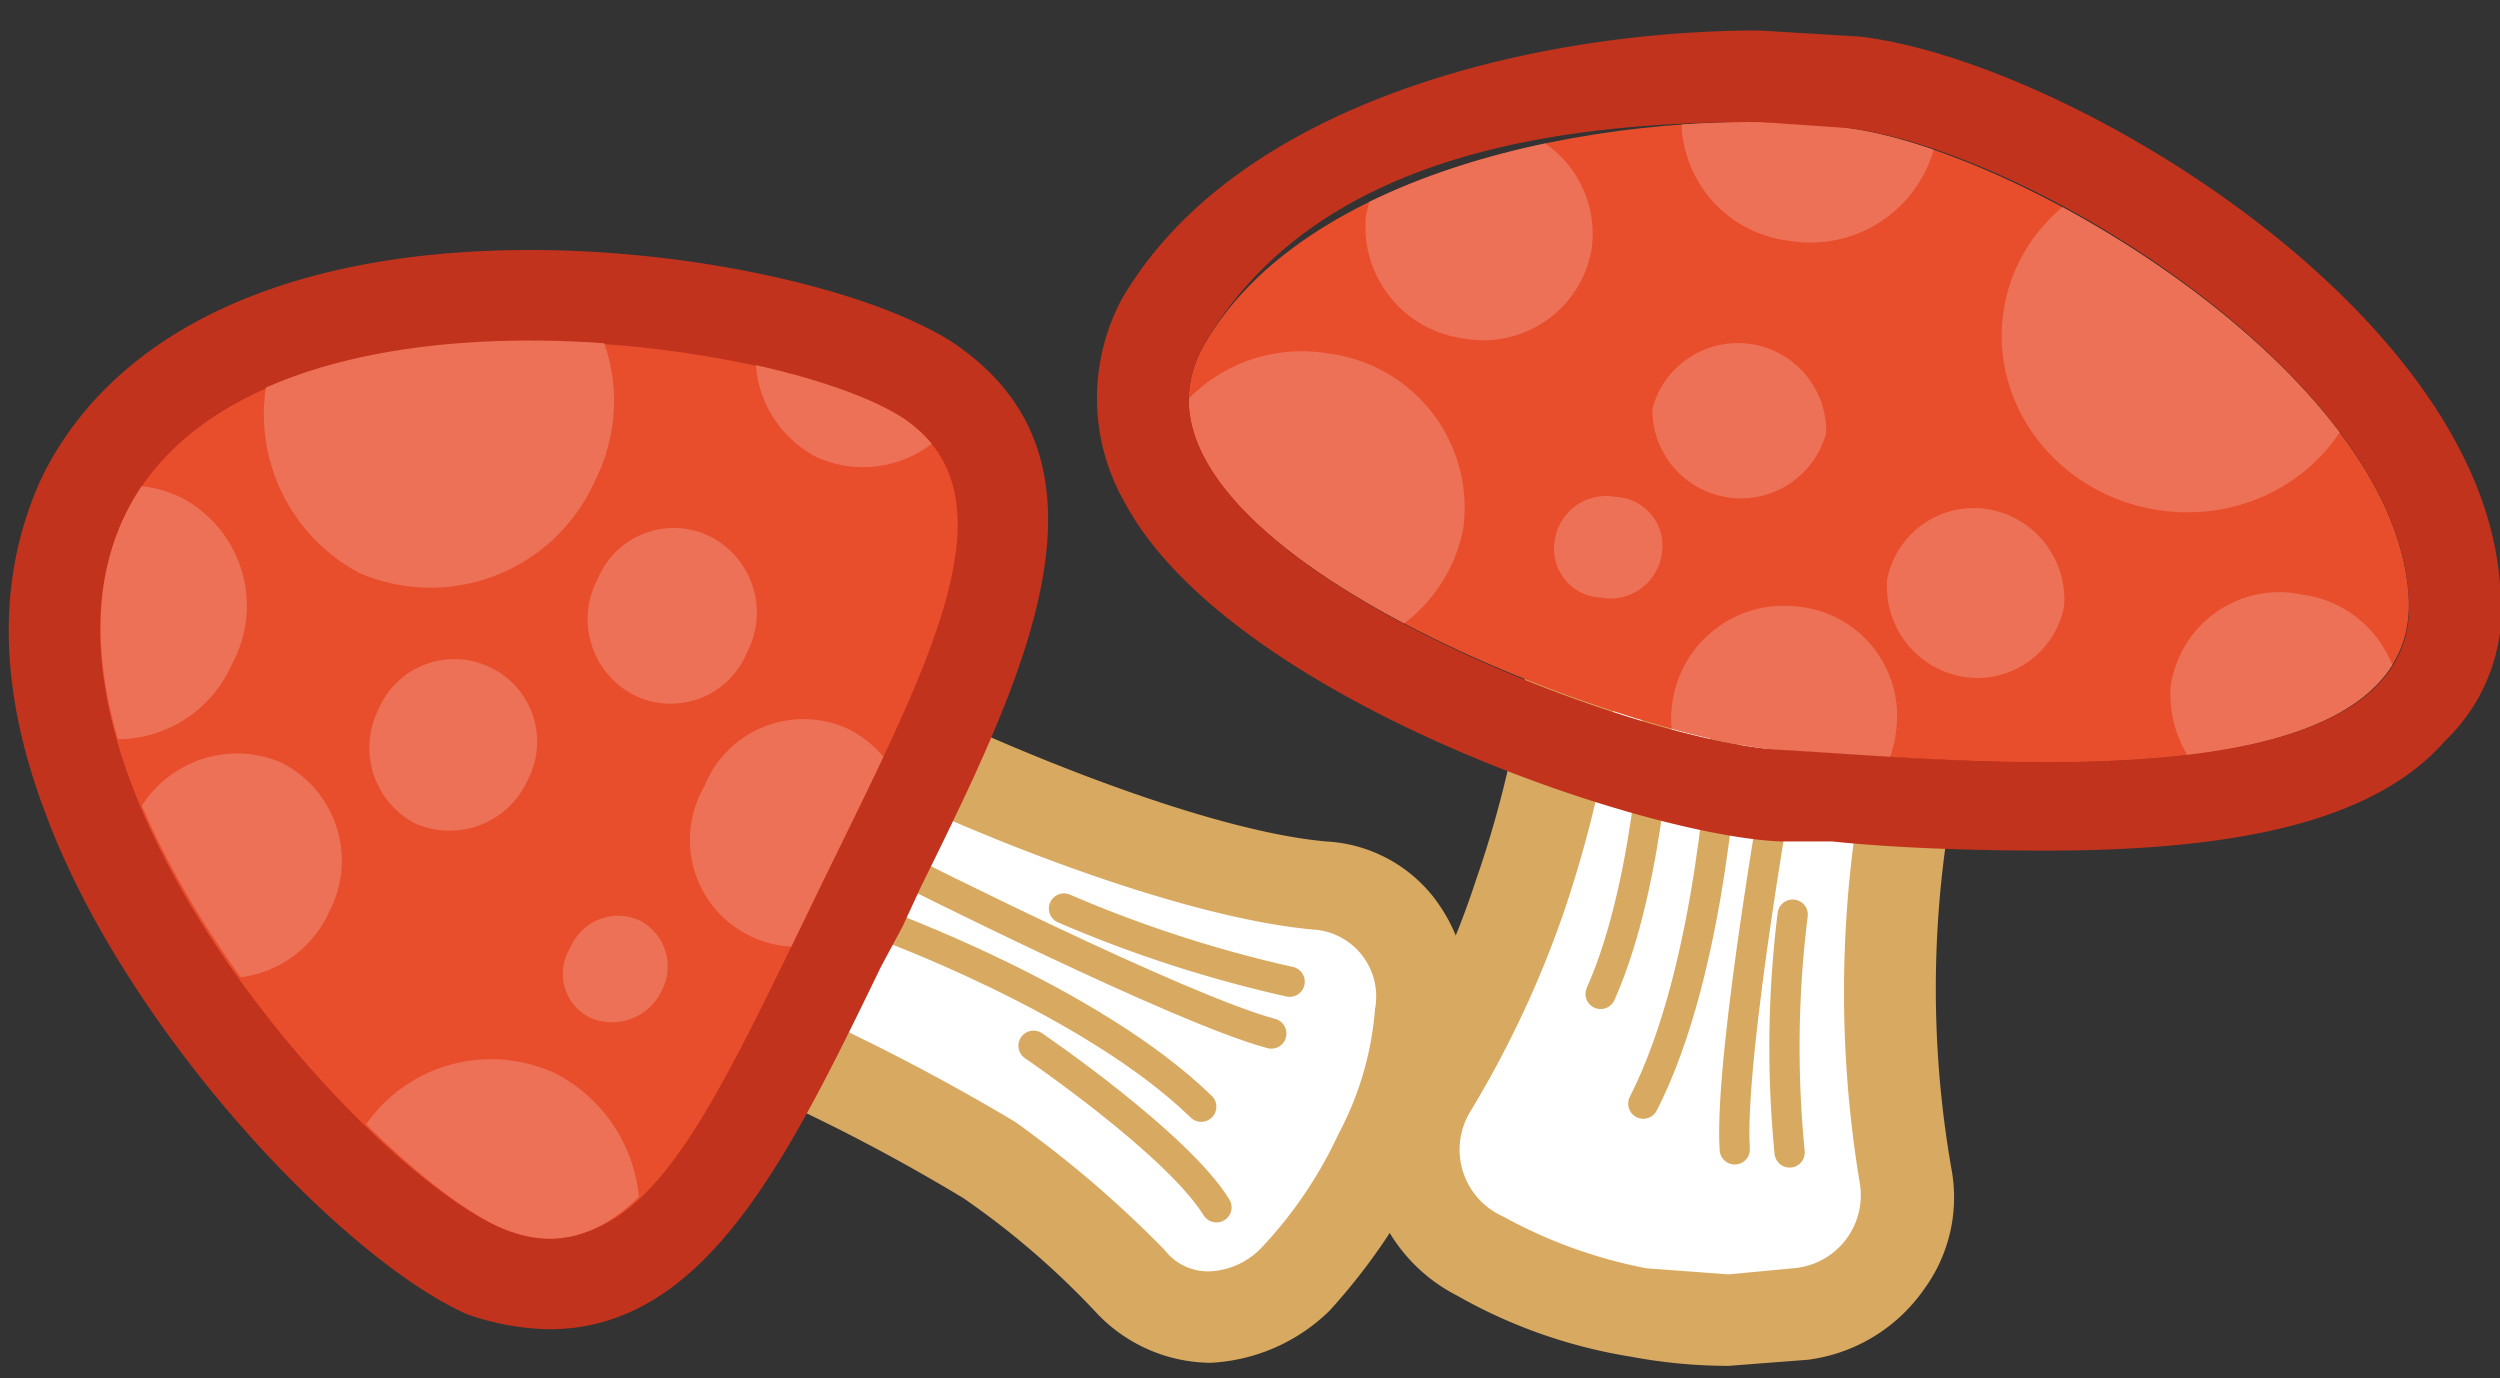 <svg xmlns="http://www.w3.org/2000/svg" xmlns:xlink="http://www.w3.org/1999/xlink" viewBox="0 0 82 45.2"><rect x="0" y="0" width="82" height="45.2" fill="#333333" stroke="none"/><defs><clipPath id="clip-path" transform="translate(0.3 1)"><path id="SVGID" d="M78.7,18.5c.5,7.2-15.3,5.4-20.5,5.1s-22.7-6.9-19-13.3S54.4,2.4,60.3,3.2,78.2,11.3,78.7,18.5Z" style="fill:none"/></clipPath><clipPath id="clip-path-2" transform="translate(0.3 1)"><path id="SVGID-2" data-name="SVGID" d="M29.3,12.7c3.9,2.6.8,8.2-2.7,15.4s-6.1,13-10.4,11.2S-.2,24.2,3.8,15.9,25.1,10,29.3,12.7Z" style="fill:none"/></clipPath></defs><g id="Layer_2" data-name="Layer 2"><g id="Layer_1-2" data-name="Layer 1"><path d="M56.4,42.3a13.6,13.6,0,0,1-2.9-.3,16.6,16.6,0,0,1-5.3-1.8,4.1,4.1,0,0,1-2-2.5,3.9,3.9,0,0,1,.4-3,29.9,29.9,0,0,0,2.9-6.3,33,33,0,0,0,1.9-8.5,1.7,1.7,0,0,1,.6-1,1.6,1.6,0,0,1,.9-.3h.3l8.5,1.6a1.2,1.2,0,0,1,1,.6,1.3,1.3,0,0,1,.2,1.2,35.7,35.7,0,0,0-.7,15.5,3.9,3.9,0,0,1-.6,3,4.1,4.1,0,0,1-2.9,1.6Z" transform="translate(0.3 1)" style="fill:#fff"/><path d="M52.9,20.1l8.6,1.5a38.2,38.2,0,0,0-.8,16.2,2.4,2.4,0,0,1-2.2,2.8l-2.1.2-2.7-.2A16,16,0,0,1,49,38.9a2.4,2.4,0,0,1-1.1-3.4A34,34,0,0,0,51,28.9a39.6,39.6,0,0,0,1.9-8.8m0-3a3.1,3.1,0,0,0-3,2.6,35.1,35.1,0,0,1-1.8,8.2,27.3,27.3,0,0,1-2.8,6,6.1,6.1,0,0,0-.6,4.2,5.5,5.5,0,0,0,2.8,3.4,16.9,16.9,0,0,0,5.7,2,17.3,17.3,0,0,0,3.2.3l2.6-.2a5.5,5.5,0,0,0,3.8-2.3,5.1,5.1,0,0,0,.9-4,34.4,34.4,0,0,1,.7-14.9A3.4,3.4,0,0,0,64,20a3,3,0,0,0-2-1.3l-8.5-1.6Z" transform="translate(0.3 1)" style="fill:#d8a960"/><path d="M54.1,21.7s-.2,6.1-1.9,9.9" transform="translate(0.3 1)" style="fill:none;stroke:#d8a960;stroke-linecap:round;stroke-linejoin:round;stroke-width:0.992px"/><path d="M56.3,23c-.1.4-.4,7.7-2.7,12.2" transform="translate(0.3 1)" style="fill:none;stroke:#d8a960;stroke-linecap:round;stroke-linejoin:round;stroke-width:0.992px"/><path d="M58.2,23.6s-1.8,10-1.6,13.1" transform="translate(0.3 1)" style="fill:none;stroke:#d8a960;stroke-linecap:round;stroke-linejoin:round;stroke-width:0.992px"/><path d="M58.5,29a35.2,35.2,0,0,0-.1,7.8" transform="translate(0.3 1)" style="fill:none;stroke:#d8a960;stroke-linecap:round;stroke-linejoin:round;stroke-width:0.992px"/><g style="clip-path:url(#clip-path)"><path d="M66.8,25.5a67.3,67.3,0,0,1-6.9-.3H58.1c-4.4-.2-17.2-4.8-20.2-10.3a5.1,5.1,0,0,1-.1-5.2c3.5-6,12.7-8.1,19.6-8.1l3.1.2c6.3.7,19.2,8.5,19.7,16.7a5.3,5.3,0,0,1-1.3,4C76.9,24.5,73,25.5,66.8,25.5Z" transform="translate(0.3 1)" style="fill:#e84e2c"/><path d="M57.4,3l2.9.2c5.9.7,17.9,8.1,18.4,15.3.4,4.6-6,5.5-11.9,5.5-3.4,0-6.7-.3-8.6-.4-5.1-.2-22.7-6.9-19-13.3S51.2,3,57.4,3m0-3h0C50.1,0,40.3,2.3,36.5,8.8a6.9,6.9,0,0,0,.1,6.7C40,21.8,53.4,26.4,58.1,26.6h1.7c1.9.2,4.4.3,7,.3,6.7,0,10.9-1.1,13.1-3.6a6,6,0,0,0,1.8-5.1C81.1,9.2,67.5,1,60.7.2L57.4,0Z" transform="translate(0.3 1)" style="fill:#c2331d"/><path d="M54.2,17.2a1.7,1.7,0,0,1-2,1.4,1.6,1.6,0,0,1-1.5-1.9,1.7,1.7,0,0,1,2-1.4A1.6,1.6,0,0,1,54.2,17.2Z" transform="translate(0.3 1)" style="fill:#ed7156"/><path d="M59.6,13.2a2.9,2.9,0,0,1-5.7-.8,2.9,2.9,0,0,1,5.7.8Z" transform="translate(0.3 1)" style="fill:#ed7156"/><path d="M47.7,16.3a5.1,5.1,0,0,1-5.9,4.1,5.1,5.1,0,0,1-4.5-5.7,5.2,5.2,0,0,1,6-4.1A5.1,5.1,0,0,1,47.7,16.3Z" transform="translate(0.3 1)" style="fill:#ed7156"/><path d="M63.2,3.6a4.2,4.2,0,0,1-4.8,3.3,4,4,0,0,1-3.5-4.6A4,4,0,0,1,59.6-1,4.1,4.1,0,0,1,63.2,3.6Z" transform="translate(0.3 1)" style="fill:#ed7156"/><ellipse cx="71.3" cy="10" rx="5.7" ry="6" transform="translate(51.1 80.1) rotate(-81.4)" style="fill:#ed7156"/><path d="M78.4,22.6a3.8,3.8,0,0,1-7.5-1.1,3.6,3.6,0,0,1,4.3-3A3.7,3.7,0,0,1,78.4,22.6Z" transform="translate(0.3 1)" style="fill:#ed7156"/><path d="M61.9,22.9a3.7,3.7,0,1,1-3.2-4A3.6,3.6,0,0,1,61.9,22.9Z" transform="translate(0.3 1)" style="fill:#ed7156"/><path d="M51.9,7.2a3.6,3.6,0,0,1-4.2,2.9,3.7,3.7,0,0,1-3.2-4,3.7,3.7,0,0,1,4.3-3A3.6,3.6,0,0,1,51.9,7.2Z" transform="translate(0.3 1)" style="fill:#ed7156"/><path d="M67.4,18.9a2.9,2.9,0,0,1-3.3,2.3A3,3,0,0,1,61.6,18a2.9,2.9,0,0,1,3.3-2.3A3,3,0,0,1,67.4,18.9Z" transform="translate(0.3 1)" style="fill:#ed7156"/></g><g id="SVGID-3" data-name="SVGID"><path d="M57.4,3l2.9.2c5.9.7,17.9,8.1,18.4,15.3.4,4.6-6,5.5-11.9,5.5-3.4,0-6.7-.3-8.6-.4-5.1-.2-22.7-6.9-19-13.3S51.2,3,57.4,3m0-3h0C50.1,0,40.3,2.3,36.5,8.8a6.9,6.9,0,0,0,.1,6.7C40,21.8,53.4,26.4,58.1,26.6h1.7c1.9.2,4.4.3,7,.3,6.7,0,10.9-1.1,13.1-3.6a6,6,0,0,0,1.8-5.1C81.1,9.2,67.5,1,60.7.2L57.4,0Z" transform="translate(0.3 1)" style="fill:#c2331d"/></g><path d="M39.4,42.2a3.6,3.6,0,0,1-2.6-1.1,28.7,28.7,0,0,0-4.6-4,67.4,67.4,0,0,0-9.7-4.8,1.5,1.5,0,0,1-.9-1.8l2.2-7.8a1.5,1.5,0,0,1,.9-1h.5l.8.2c4,2.3,12.4,5.8,17.1,6.2a3.5,3.5,0,0,1,2.4,1.4,3.4,3.4,0,0,1,.8,2.9A13.7,13.7,0,0,1,45,36.8a14.9,14.9,0,0,1-2.8,4.1A4.1,4.1,0,0,1,39.4,42.2Z" transform="translate(0.3 1)" style="fill:#fff"/><path d="M25.2,23.1c4.1,2.4,12.7,6,17.7,6.4a2.2,2.2,0,0,1,1.9,2.6,10.4,10.4,0,0,1-1.2,4.1,14,14,0,0,1-2.5,3.7,2.5,2.5,0,0,1-1.7.8,1.8,1.8,0,0,1-1.5-.7A36.5,36.5,0,0,0,33,35.8a70.1,70.1,0,0,0-9.9-4.9l2.1-7.8m0-3a2,2,0,0,0-1.1.3,2.9,2.9,0,0,0-1.8,1.9l-2.1,7.8A3,3,0,0,0,22,33.7a62,62,0,0,1,9.3,4.6,26.7,26.7,0,0,1,4.4,3.8,5.2,5.2,0,0,0,3.7,1.6A6,6,0,0,0,43.3,42a20,20,0,0,0,3.1-4.5,17.8,17.8,0,0,0,1.4-5,5.4,5.4,0,0,0-1.1-4.1,4.8,4.8,0,0,0-3.5-1.8c-4.5-.4-12.6-3.9-16.5-6.1a3.7,3.7,0,0,0-1.5-.4Z" transform="translate(0.3 1)" style="fill:#d8a960"/><path d="M28.3,29.2c.3.1,7.2,2.6,10.8,6.1" transform="translate(0.3 1)" style="fill:none;stroke:#d8a960;stroke-linecap:round;stroke-linejoin:round;stroke-width:0.992px"/><path d="M29.3,27.5s9.1,4.6,12.1,5.4" transform="translate(0.3 1)" style="fill:none;stroke:#d8a960;stroke-linecap:round;stroke-linejoin:round;stroke-width:0.992px"/><path d="M34.6,28.8A41.7,41.7,0,0,0,42,31.2" transform="translate(0.3 1)" style="fill:none;stroke:#d8a960;stroke-linecap:round;stroke-linejoin:round;stroke-width:0.992px"/><path d="M33.6,33.3s4.7,3.2,6,5.3" transform="translate(0.3 1)" style="fill:none;stroke:#d8a960;stroke-linecap:round;stroke-linejoin:round;stroke-width:0.992px"/><path d="M17.7,41.1a5.2,5.2,0,0,1-2.1-.4c-3.4-1.5-10.4-8.4-13-15.5-1.4-3.8-1.5-7.2-.1-9.9C4.6,11,9.8,8.7,17.1,8.7c5.1,0,10.5,1.2,13,2.8,4.8,3.1,1.9,9.1-1.5,15.9l-1.3,2.7C24.2,36.2,21.9,41.1,17.7,41.1Z" transform="translate(0.3 1)" style="fill:#e84e2c"/><path d="M17.1,10.2c5.1,0,10.1,1.2,12.2,2.5,3.9,2.6.8,8.2-2.7,15.4s-5.4,11.5-8.9,11.5a4.4,4.4,0,0,1-1.5-.3C11.6,37.4-.2,24.2,3.8,15.9c2.1-4.3,7.8-5.7,13.3-5.7m0-3h0c-7.9,0-13.6,2.6-16,7.4-1.5,3.2-1.5,6.9.1,11.1,2.6,7,9.6,14.5,13.8,16.4a8.6,8.6,0,0,0,2.7.5c5.1,0,7.8-5.5,10.9-11.9l.7-1.3.6-1.3c3.4-6.9,6.9-14,1-17.9-2.7-1.7-8.4-3-13.8-3Z" transform="translate(0.3 1)" style="fill:#c2331d"/><g style="clip-path:url(#clip-path-2)"><path d="M20.7,29.2a1.7,1.7,0,0,1,.7,2.3,1.8,1.8,0,0,1-2.3.9,1.6,1.6,0,0,1-.7-2.3A1.7,1.7,0,0,1,20.7,29.2Z" transform="translate(0.3 1)" style="fill:#ed7156"/><path d="M15.8,20.9A2.7,2.7,0,0,1,17,24.6,2.8,2.8,0,0,1,13.3,26a2.8,2.8,0,0,1-1.2-3.7A2.7,2.7,0,0,1,15.8,20.9Z" transform="translate(0.3 1)" style="fill:#ed7156"/><path d="M17.9,34.2a5.1,5.1,0,0,1,2.2,6.9,5,5,0,0,1-6.7,2.5,4.9,4.9,0,0,1-2.2-6.8A5,5,0,0,1,17.9,34.2Z" transform="translate(0.3 1)" style="fill:#ed7156"/><path d="M5.6,15.3a4,4,0,0,1,1.7,5.5,4.1,4.1,0,0,1-5.4,2.1A4,4,0,0,1,.2,17.4,4,4,0,0,1,5.6,15.3Z" transform="translate(0.3 1)" style="fill:#ed7156"/><path d="M16.7,7a5.8,5.8,0,0,1,2.5,7.8,5.9,5.9,0,0,1-7.7,3A5.9,5.9,0,0,1,9,9.9,5.8,5.8,0,0,1,16.7,7Z" transform="translate(0.3 1)" style="fill:#ed7156"/><path d="M29.8,7.1a3.7,3.7,0,0,1,1.6,5A3.7,3.7,0,0,1,26.5,14a3.7,3.7,0,0,1-1.6-5A3.8,3.8,0,0,1,29.8,7.1Z" transform="translate(0.3 1)" style="fill:#ed7156"/><path d="M27.5,22.9a3.6,3.6,0,0,1,1.6,4.9,3.5,3.5,0,1,1-6.3-3A3.5,3.5,0,0,1,27.5,22.9Z" transform="translate(0.3 1)" style="fill:#ed7156"/><path d="M8.9,24a3.6,3.6,0,0,1,1.6,4.9,3.7,3.7,0,0,1-4.8,1.9,3.8,3.8,0,0,1-1.6-4.9A3.7,3.7,0,0,1,8.9,24Z" transform="translate(0.3 1)" style="fill:#ed7156"/><path d="M23,16.6a2.8,2.8,0,0,1,1.2,3.8,2.7,2.7,0,0,1-3.7,1.4A2.8,2.8,0,0,1,19.3,18,2.7,2.7,0,0,1,23,16.6Z" transform="translate(0.3 1)" style="fill:#ed7156"/></g></g></g></svg>